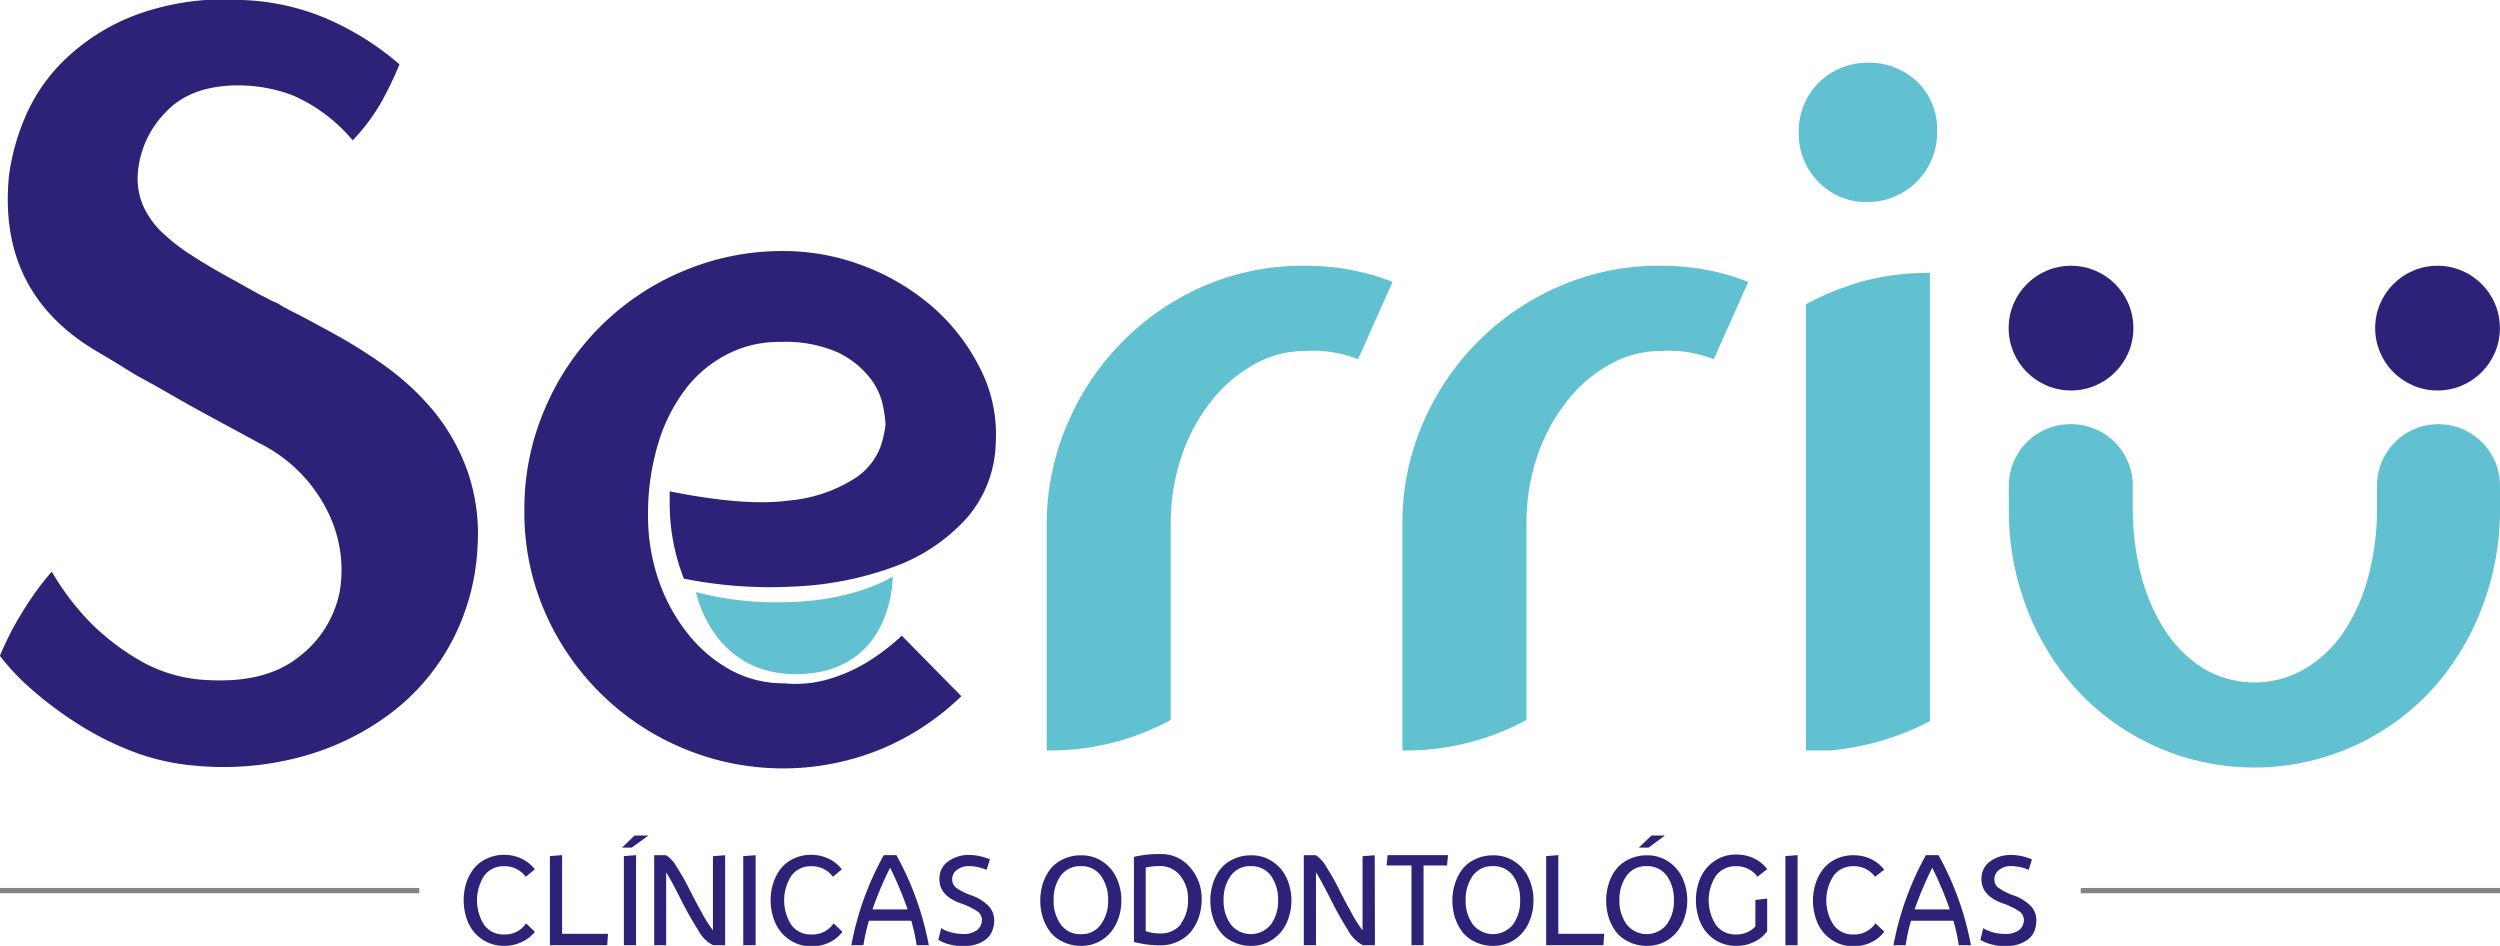 <svg id="Camada_1" data-name="Camada 1" xmlns="http://www.w3.org/2000/svg" viewBox="0 0 256.54 97.06">
  <defs>
    <style>
      .cls-1 {
        fill: #2c2277;
      }

      .cls-2 {
        fill: #62c1d0;
      }

      .cls-3 {
        fill: #848484;
      }
    </style>
  </defs>
  <title>serriu_logo</title>
  <g>
    <g>
      <path class="cls-1" d="M61.43,146.58A20.75,20.75,0,0,0,58,140.47a26.88,26.88,0,0,0-5.11-4.74A54.32,54.32,0,0,0,46.83,132c-1.39-.76-2.43-1.32-3.12-1.66s-1.19-.62-1.47-.79a3.16,3.16,0,0,0-.57-.31,3.17,3.17,0,0,1-.47-.21l-1.09-.57c-.53-.28-1.35-.74-2.45-1.36-1.68-.91-3.16-1.77-4.44-2.6A20.15,20.15,0,0,1,30,122a8.77,8.77,0,0,1-1.88-2.71,7.12,7.12,0,0,1-.52-3.23,10,10,0,0,1,2.82-6.26C32.2,107.88,34.7,107,38,107A15.93,15.93,0,0,1,43.44,108a16.68,16.68,0,0,1,6.21,4.64l.11-.11a20,20,0,0,0,2.76-3.69,33.76,33.76,0,0,0,1.93-4,28.94,28.94,0,0,0-7.25-4.59,24.08,24.08,0,0,0-8.71-2A26.48,26.48,0,0,0,27.6,99.7a21.42,21.42,0,0,0-7.31,4.49,17.91,17.91,0,0,0-4.22,6,23.08,23.08,0,0,0-1.68,6c-.82,8.08,2.2,14.11,9.08,18.15,1.18.69,2.1,1.25,2.77,1.67s1.25.77,1.77,1.05,1,.55,1.51.83l2,1.14c.83.49,1.93,1.09,3.28,1.83l5.28,2.86a15.46,15.46,0,0,1,7,7,13.4,13.4,0,0,1,1.25,8.18,11.1,11.1,0,0,1-4.12,6.68q-3.39,2.76-9.33,2.45A15.2,15.2,0,0,1,28,166.13a24.59,24.59,0,0,1-5.06-3.8,26.64,26.64,0,0,1-4.17-5.43,29.38,29.38,0,0,0-2.92,4,30.65,30.65,0,0,0-2.4,4.64,24.27,24.27,0,0,0,3.44,3.6,38.64,38.64,0,0,0,4.65,3.44,31.3,31.3,0,0,0,5.52,2.77,23.33,23.33,0,0,0,6.31,1.45,30.67,30.67,0,0,0,11.1-.93,26.72,26.72,0,0,0,9.08-4.44,22.3,22.3,0,0,0,6.26-7.34,23.16,23.16,0,0,0,2.65-9.7A19.65,19.65,0,0,0,61.43,146.58Z" transform="translate(-13.46 -98.24)"/>
      <path class="cls-1" d="M101.06,147.4a15,15,0,0,1-6.62,2.2c-3,.41-7,.11-12.26-.94v1.25a21.07,21.07,0,0,0,1.46,7.71,45.24,45.24,0,0,0,11.64.79,33.74,33.74,0,0,0,10.11-2.08,18.55,18.55,0,0,0,7.25-4.9,12.18,12.18,0,0,0,3-7.77,14.83,14.83,0,0,0-1.5-7.41,20.7,20.7,0,0,0-4.69-6.26,23.26,23.26,0,0,0-7-4.32A23,23,0,0,0,93.86,124a26.1,26.1,0,0,0-10.37,2.09,26.46,26.46,0,0,0-14.13,14.13,25.84,25.84,0,0,0-2.09,10.38A25.47,25.47,0,0,0,69.36,161,26.62,26.62,0,0,0,83.49,175a26.53,26.53,0,0,0,20.38.11,26.37,26.37,0,0,0,8.24-5.43L106,163.47a22,22,0,0,1-3.54,2.71,16.69,16.69,0,0,1-3.86,1.72,12.17,12.17,0,0,1-4.7.46A11.36,11.36,0,0,1,88.44,167a14.45,14.45,0,0,1-4.38-3.71,18.44,18.44,0,0,1-3-5.47,20.15,20.15,0,0,1-1.1-6.79,24.69,24.69,0,0,1,1-7.14,17.47,17.47,0,0,1,2.77-5.62A12.54,12.54,0,0,1,88,134.64a11.47,11.47,0,0,1,5.48-1.31,13.42,13.42,0,0,1,6,1.09,9.42,9.42,0,0,1,3.22,2.56,6.76,6.76,0,0,1,1.36,2.87,13.64,13.64,0,0,1,.27,1.93,10.62,10.62,0,0,1-.53,2.34A6.67,6.67,0,0,1,101.06,147.4Z" transform="translate(-13.46 -98.24)"/>
      <path class="cls-2" d="M152,125.92a25.22,25.22,0,0,0-4.65-.41A25.53,25.53,0,0,0,137,127.59,26.75,26.75,0,0,0,123,141.72,25.91,25.91,0,0,0,120.87,152v23.25a26.26,26.26,0,0,0,6.93-.84,26,26,0,0,0,5.8-2.29V152a21.35,21.35,0,0,1,1.09-6.89,18.57,18.57,0,0,1,3-5.62,14.56,14.56,0,0,1,4.39-3.81,10.53,10.53,0,0,1,5.3-1.42,12.61,12.61,0,0,1,5.44.84l3.54-7.93A23.63,23.63,0,0,0,152,125.92Z" transform="translate(-13.46 -98.24)"/>
      <path class="cls-2" d="M188.5,125.92a25.11,25.11,0,0,0-4.64-.41,25.55,25.55,0,0,0-10.32,2.08,26.75,26.75,0,0,0-14.09,14.13A25.74,25.74,0,0,0,157.37,152v23.25a25.94,25.94,0,0,0,12.73-3.13V152a21.35,21.35,0,0,1,1.09-6.89,18.79,18.79,0,0,1,3-5.62,14.44,14.44,0,0,1,4.39-3.81,10.52,10.52,0,0,1,5.31-1.42,12.61,12.61,0,0,1,5.43.84l3.54-7.93A23.86,23.86,0,0,0,188.5,125.92Z" transform="translate(-13.46 -98.24)"/>
      <path class="cls-2" d="M204.56,127.12a29,29,0,0,0-5.79,2.35v45.78h2.51a27.85,27.85,0,0,0,10.22-3v-46A25.52,25.52,0,0,0,204.56,127.12Zm5.69-20.44a7.11,7.11,0,0,0-5.12-2,7,7,0,0,0-7.09,7.09,7,7,0,0,0,2,5.11,6.73,6.73,0,0,0,5,2.09,7.12,7.12,0,0,0,7.2-7.2A6.83,6.83,0,0,0,210.25,106.68Z" transform="translate(-13.46 -98.24)"/>
      <path class="cls-2" d="M263.69,141.77a6.3,6.3,0,0,0-6.31,6.31v2.35a27,27,0,0,1-.88,6.94,19.32,19.32,0,0,1-2.51,5.68,12.64,12.64,0,0,1-4,3.81,10.26,10.26,0,0,1-10.38,0,13,13,0,0,1-3.9-3.81,19.07,19.07,0,0,1-2.51-5.68,27,27,0,0,1-.88-6.94v-2.35a6.31,6.31,0,0,0-6.31-6.31h-.1a6.31,6.31,0,0,0-6.31,6.31v2.35a27.83,27.83,0,0,0,1.88,10.32,26.19,26.19,0,0,0,5.21,8.4,24.78,24.78,0,0,0,36.19,0,26.37,26.37,0,0,0,5.21-8.4A28,28,0,0,0,270,150.43v-2.35a6.31,6.31,0,0,0-6.31-6.31Z" transform="translate(-13.46 -98.24)"/>
    </g>
    <circle class="cls-1" cx="212.52" cy="33.67" r="6.4"/>
    <circle class="cls-1" cx="250.13" cy="33.67" r="6.4"/>
    <path class="cls-2" d="M84.88,159s1.7,8.91,11,8.4,9.19-10,9.19-10S101.47,159.74,95,160A33,33,0,0,1,84.88,159Z" transform="translate(-13.46 -98.24)"/>
  </g>
  <g>
    <path class="cls-1" d="M67.41,188.21a2.66,2.66,0,0,0-2.22-1.08,2.41,2.41,0,0,0-2.06,1,4.68,4.68,0,0,0,0,5,2.4,2.4,0,0,0,2.06,1A2.58,2.58,0,0,0,67.44,193l.91.85A3.55,3.55,0,0,1,67,194.9a4,4,0,0,1-1.8.4,3.91,3.91,0,0,1-2.28-.68,4.06,4.06,0,0,1-1.43-1.73,6,6,0,0,1-.18-4.06,5,5,0,0,1,.79-1.48,3.62,3.62,0,0,1,1.31-1,4,4,0,0,1,1.77-.39,4.16,4.16,0,0,1,1.8.39,3.66,3.66,0,0,1,1.36,1.1Z" transform="translate(-13.46 -98.24)"/>
    <path class="cls-1" d="M75.77,195.23H69.89v-9.14l1.25-.1v8.07h4.71Z" transform="translate(-13.46 -98.24)"/>
    <path class="cls-1" d="M78.28,185.22h-1l1.3-1.24H80Zm.45.77-1.25.1v9.14h1.25Z" transform="translate(-13.46 -98.24)"/>
    <path class="cls-1" d="M87.87,195.23H86.62a3.64,3.64,0,0,1-1.52-1.55,35.63,35.63,0,0,1-1.82-3.24c-.65-1.29-1.14-2.19-1.46-2.68v7.47H80.59V186h1.23a3.29,3.29,0,0,1,1.07,1.19,21.4,21.4,0,0,1,1.22,2.12c.38.76.81,1.58,1.29,2.45a14,14,0,0,0,1.22,1.95v-7.61l1.25-.1Z" transform="translate(-13.46 -98.24)"/>
    <path class="cls-1" d="M91,195.23H89.73v-9.14L91,186Z" transform="translate(-13.46 -98.24)"/>
    <path class="cls-1" d="M98.93,188.21a2.65,2.65,0,0,0-2.22-1.08,2.43,2.43,0,0,0-2.06,1,4.68,4.68,0,0,0,0,5,2.41,2.41,0,0,0,2.06,1A2.61,2.61,0,0,0,99,193l.91.85a3.55,3.55,0,0,1-1.35,1.1,4,4,0,0,1-1.81.4,3.91,3.91,0,0,1-2.28-.68A4,4,0,0,1,93,192.89a5.58,5.58,0,0,1-.46-2.29,5.47,5.47,0,0,1,.28-1.77,4.76,4.76,0,0,1,.78-1.48,3.62,3.62,0,0,1,1.31-1,4,4,0,0,1,1.77-.39,4.13,4.13,0,0,1,1.8.39,3.69,3.69,0,0,1,1.37,1.1Z" transform="translate(-13.46 -98.24)"/>
    <path class="cls-1" d="M107.52,195.23a18.2,18.2,0,0,0-.55-2.51h-4.35a19.93,19.93,0,0,0-.56,2.51h-1.24a30.56,30.56,0,0,1,3.33-9.24h1.29a30.56,30.56,0,0,1,3.33,9.24Zm-.92-3.67a37.66,37.66,0,0,0-1.8-4.28,35.54,35.54,0,0,0-1.81,4.28Z" transform="translate(-13.46 -98.24)"/>
    <path class="cls-1" d="M114.7,187.5a5,5,0,0,0-1.81-.39,2,2,0,0,0-1.21.38,1.17,1.17,0,0,0-.51,1,1.06,1.06,0,0,0,.4.84,6,6,0,0,0,1.49.76,4.74,4.74,0,0,1,1.83,1.1,2.13,2.13,0,0,1,.59,1.5,2.61,2.61,0,0,1-.28,1.24,2,2,0,0,1-.75.83,3.49,3.49,0,0,1-1,.44,5.15,5.15,0,0,1-1.21.14,5,5,0,0,1-1.35-.19,3.8,3.8,0,0,1-1.14-.47l.29-1.2a3.46,3.46,0,0,0,1,.43,4.78,4.78,0,0,0,1.16.17,2.36,2.36,0,0,0,1.53-.4,1.36,1.36,0,0,0,.49-1.09,1.08,1.08,0,0,0-.54-.88,7.45,7.45,0,0,0-1.66-.78q-2.16-.78-2.16-2.46a2.13,2.13,0,0,1,.92-1.85,3.55,3.55,0,0,1,2.12-.65,5.47,5.47,0,0,1,2.14.46Z" transform="translate(-13.46 -98.24)"/>
    <path class="cls-1" d="M128.06,192.9a4.11,4.11,0,0,1-1.42,1.73,3.89,3.89,0,0,1-2.26.67,4.1,4.1,0,0,1-1.8-.39,3.62,3.62,0,0,1-1.32-1,4.93,4.93,0,0,1-.78-1.49,5.75,5.75,0,0,1-.27-1.77,5.69,5.69,0,0,1,.27-1.76,4.81,4.81,0,0,1,.78-1.49,3.58,3.58,0,0,1,1.32-1,4.1,4.1,0,0,1,1.8-.39,3.82,3.82,0,0,1,2.26.67,4,4,0,0,1,1.42,1.71,5.39,5.39,0,0,1,.47,2.29A5.47,5.47,0,0,1,128.06,192.9Zm-5.76-4.79a4.13,4.13,0,0,0-.72,2.5,4.06,4.06,0,0,0,.73,2.49,2.41,2.41,0,0,0,2.06,1,2.38,2.38,0,0,0,2.06-1,4.06,4.06,0,0,0,.74-2.48,4.14,4.14,0,0,0-.73-2.5,2.42,2.42,0,0,0-2.07-1A2.45,2.45,0,0,0,122.3,188.11Z" transform="translate(-13.46 -98.24)"/>
    <path class="cls-1" d="M135.61,187.28a4.83,4.83,0,0,1,1.16,3.27,5.66,5.66,0,0,1-.29,1.8,4.89,4.89,0,0,1-.82,1.51,3.78,3.78,0,0,1-1.34,1,4.17,4.17,0,0,1-1.81.39,10.68,10.68,0,0,1-2.69-.35v-8.73a10.87,10.87,0,0,1,2.7-.29A3.85,3.85,0,0,1,135.61,187.28Zm-1,5.78a4,4,0,0,0,.76-2.51,3.73,3.73,0,0,0-.79-2.44,2.61,2.61,0,0,0-2.14-1,6.07,6.07,0,0,0-1.41.16v6.52a4.09,4.09,0,0,0,1.41.23A2.58,2.58,0,0,0,134.65,193.06Z" transform="translate(-13.46 -98.24)"/>
    <path class="cls-1" d="M145.51,192.9a4.14,4.14,0,0,1-1.43,1.73,3.86,3.86,0,0,1-2.25.67,4.06,4.06,0,0,1-1.8-.39,3.62,3.62,0,0,1-1.32-1,4.93,4.93,0,0,1-.78-1.49,5.75,5.75,0,0,1-.27-1.77,5.69,5.69,0,0,1,.27-1.76,4.81,4.81,0,0,1,.78-1.49,3.58,3.58,0,0,1,1.32-1,4.06,4.06,0,0,1,1.8-.39,3.79,3.79,0,0,1,2.25.67,4,4,0,0,1,1.43,1.71,5.55,5.55,0,0,1,.47,2.29A5.63,5.63,0,0,1,145.51,192.9Zm-5.76-4.79a4.14,4.14,0,0,0-.73,2.5,4.07,4.07,0,0,0,.74,2.49,2.63,2.63,0,0,0,4.12,0,4.05,4.05,0,0,0,.73-2.48,4.13,4.13,0,0,0-.72-2.5,2.45,2.45,0,0,0-2.07-1A2.42,2.42,0,0,0,139.75,188.11Z" transform="translate(-13.46 -98.24)"/>
    <path class="cls-1" d="M154.55,195.23H153.3a3.7,3.7,0,0,1-1.52-1.55,35.82,35.82,0,0,1-1.81-3.24c-.66-1.29-1.15-2.19-1.47-2.68l0,7.47h-1.25V186h1.23a3.38,3.38,0,0,1,1.08,1.19,23.56,23.56,0,0,1,1.21,2.12c.38.76.81,1.58,1.29,2.45a15.07,15.07,0,0,0,1.22,1.95v-7.61l1.25-.1Z" transform="translate(-13.46 -98.24)"/>
    <path class="cls-1" d="M159.54,187.05v8.18H158.3v-8.18h-2.55l.1-1.06h6.2l-.1,1.06Z" transform="translate(-13.46 -98.24)"/>
    <path class="cls-1" d="M170.35,192.9a4.11,4.11,0,0,1-1.42,1.73,3.91,3.91,0,0,1-2.26.67,4.1,4.1,0,0,1-1.8-.39,3.62,3.62,0,0,1-1.32-1,4.93,4.93,0,0,1-.78-1.49,5.75,5.75,0,0,1-.27-1.77,5.69,5.69,0,0,1,.27-1.76,4.81,4.81,0,0,1,.78-1.49,3.58,3.58,0,0,1,1.32-1,4.1,4.1,0,0,1,1.8-.39,3.84,3.84,0,0,1,2.26.67,4,4,0,0,1,1.42,1.71,5.39,5.39,0,0,1,.47,2.29A5.47,5.47,0,0,1,170.35,192.9Zm-5.76-4.79a4.14,4.14,0,0,0-.73,2.5,4.07,4.07,0,0,0,.74,2.49,2.63,2.63,0,0,0,4.12,0,4.05,4.05,0,0,0,.73-2.48,4.13,4.13,0,0,0-.72-2.5,2.45,2.45,0,0,0-2.07-1A2.42,2.42,0,0,0,164.59,188.11Z" transform="translate(-13.46 -98.24)"/>
    <path class="cls-1" d="M178,195.23h-5.88v-9.14l1.25-.1v8.07h4.71Z" transform="translate(-13.46 -98.24)"/>
    <path class="cls-1" d="M186.13,192.9a4.19,4.19,0,0,1-1.42,1.73,3.91,3.91,0,0,1-2.26.67,4.06,4.06,0,0,1-1.8-.39,3.62,3.62,0,0,1-1.32-1,4.93,4.93,0,0,1-.78-1.49,5.75,5.75,0,0,1-.27-1.77,5.69,5.69,0,0,1,.27-1.76,4.81,4.81,0,0,1,.78-1.49,3.58,3.58,0,0,1,1.32-1,4.06,4.06,0,0,1,1.8-.39,3.84,3.84,0,0,1,2.26.67,4.07,4.07,0,0,1,1.42,1.71,5.55,5.55,0,0,1,.47,2.29A5.63,5.63,0,0,1,186.13,192.9Zm-5.76-4.79a4.14,4.14,0,0,0-.73,2.5,4.07,4.07,0,0,0,.74,2.49,2.63,2.63,0,0,0,4.12,0,4.05,4.05,0,0,0,.73-2.48,4.13,4.13,0,0,0-.72-2.5,2.45,2.45,0,0,0-2.07-1A2.42,2.42,0,0,0,180.37,188.11Zm3.94-4.13h-1.38l-1.31,1.24h1Z" transform="translate(-13.46 -98.24)"/>
    <path class="cls-1" d="M194.8,190.45v3.35a3.55,3.55,0,0,1-1.35,1.1,4,4,0,0,1-1.81.4,3.92,3.92,0,0,1-2.27-.67,4,4,0,0,1-1.42-1.72,5.79,5.79,0,0,1-.46-2.3,5.63,5.63,0,0,1,.47-2.3,4,4,0,0,1,1.43-1.71,3.8,3.8,0,0,1,2.24-.67,4.17,4.17,0,0,1,1.81.39,3.74,3.74,0,0,1,1.36,1.1l-1,.79a2.59,2.59,0,0,0-2.19-1.08,2.45,2.45,0,0,0-2.08,1,4.63,4.63,0,0,0,0,5,2.42,2.42,0,0,0,2.06,1,2.63,2.63,0,0,0,2-.82v-2.72Z" transform="translate(-13.46 -98.24)"/>
    <path class="cls-1" d="M197.92,195.23h-1.25v-9.14l1.25-.1Z" transform="translate(-13.46 -98.24)"/>
    <path class="cls-1" d="M205.87,188.21a2.64,2.64,0,0,0-2.21-1.08,2.41,2.41,0,0,0-2.06,1,4.63,4.63,0,0,0,0,5,2.4,2.4,0,0,0,2.06,1,2.61,2.61,0,0,0,2.25-1.14l.91.85a3.55,3.55,0,0,1-1.35,1.1,4,4,0,0,1-1.8.4,3.89,3.89,0,0,1-2.28-.68,4,4,0,0,1-1.43-1.73,5.84,5.84,0,0,1-.18-4.06,4.78,4.78,0,0,1,.79-1.48,3.59,3.59,0,0,1,1.3-1,4,4,0,0,1,1.77-.39,4.17,4.17,0,0,1,1.81.39,3.66,3.66,0,0,1,1.36,1.1Z" transform="translate(-13.46 -98.24)"/>
    <path class="cls-1" d="M214.46,195.23a18.2,18.2,0,0,0-.55-2.51h-4.35a18.2,18.2,0,0,0-.55,2.51h-1.25a30.56,30.56,0,0,1,3.33-9.24h1.29a30.56,30.56,0,0,1,3.33,9.24Zm-.92-3.67a37.66,37.66,0,0,0-1.8-4.28,37.23,37.23,0,0,0-1.81,4.28Z" transform="translate(-13.46 -98.24)"/>
    <path class="cls-1" d="M221.64,187.5a5,5,0,0,0-1.81-.39,2,2,0,0,0-1.21.38,1.16,1.16,0,0,0-.5,1,1,1,0,0,0,.4.84,5.87,5.87,0,0,0,1.48.76,4.74,4.74,0,0,1,1.83,1.1,2.09,2.09,0,0,1,.59,1.5,2.73,2.73,0,0,1-.27,1.24,2.11,2.11,0,0,1-.76.83,3.54,3.54,0,0,1-1,.44,5.21,5.21,0,0,1-1.21.14,5.06,5.06,0,0,1-1.36-.19,3.8,3.8,0,0,1-1.14-.47l.29-1.2a3.42,3.42,0,0,0,1,.43,4.71,4.71,0,0,0,1.16.17,2.39,2.39,0,0,0,1.53-.4,1.35,1.35,0,0,0,.48-1.09,1.08,1.08,0,0,0-.54-.88,7.56,7.56,0,0,0-1.65-.78q-2.16-.78-2.16-2.46a2.13,2.13,0,0,1,.91-1.85,3.58,3.58,0,0,1,2.12-.65,5.52,5.52,0,0,1,2.15.46Z" transform="translate(-13.46 -98.24)"/>
  </g>
  <rect class="cls-3" x="213.52" y="91.12" width="43.02" height="0.54"/>
  <rect class="cls-3" y="91.12" width="43.02" height="0.54"/>
</svg>
